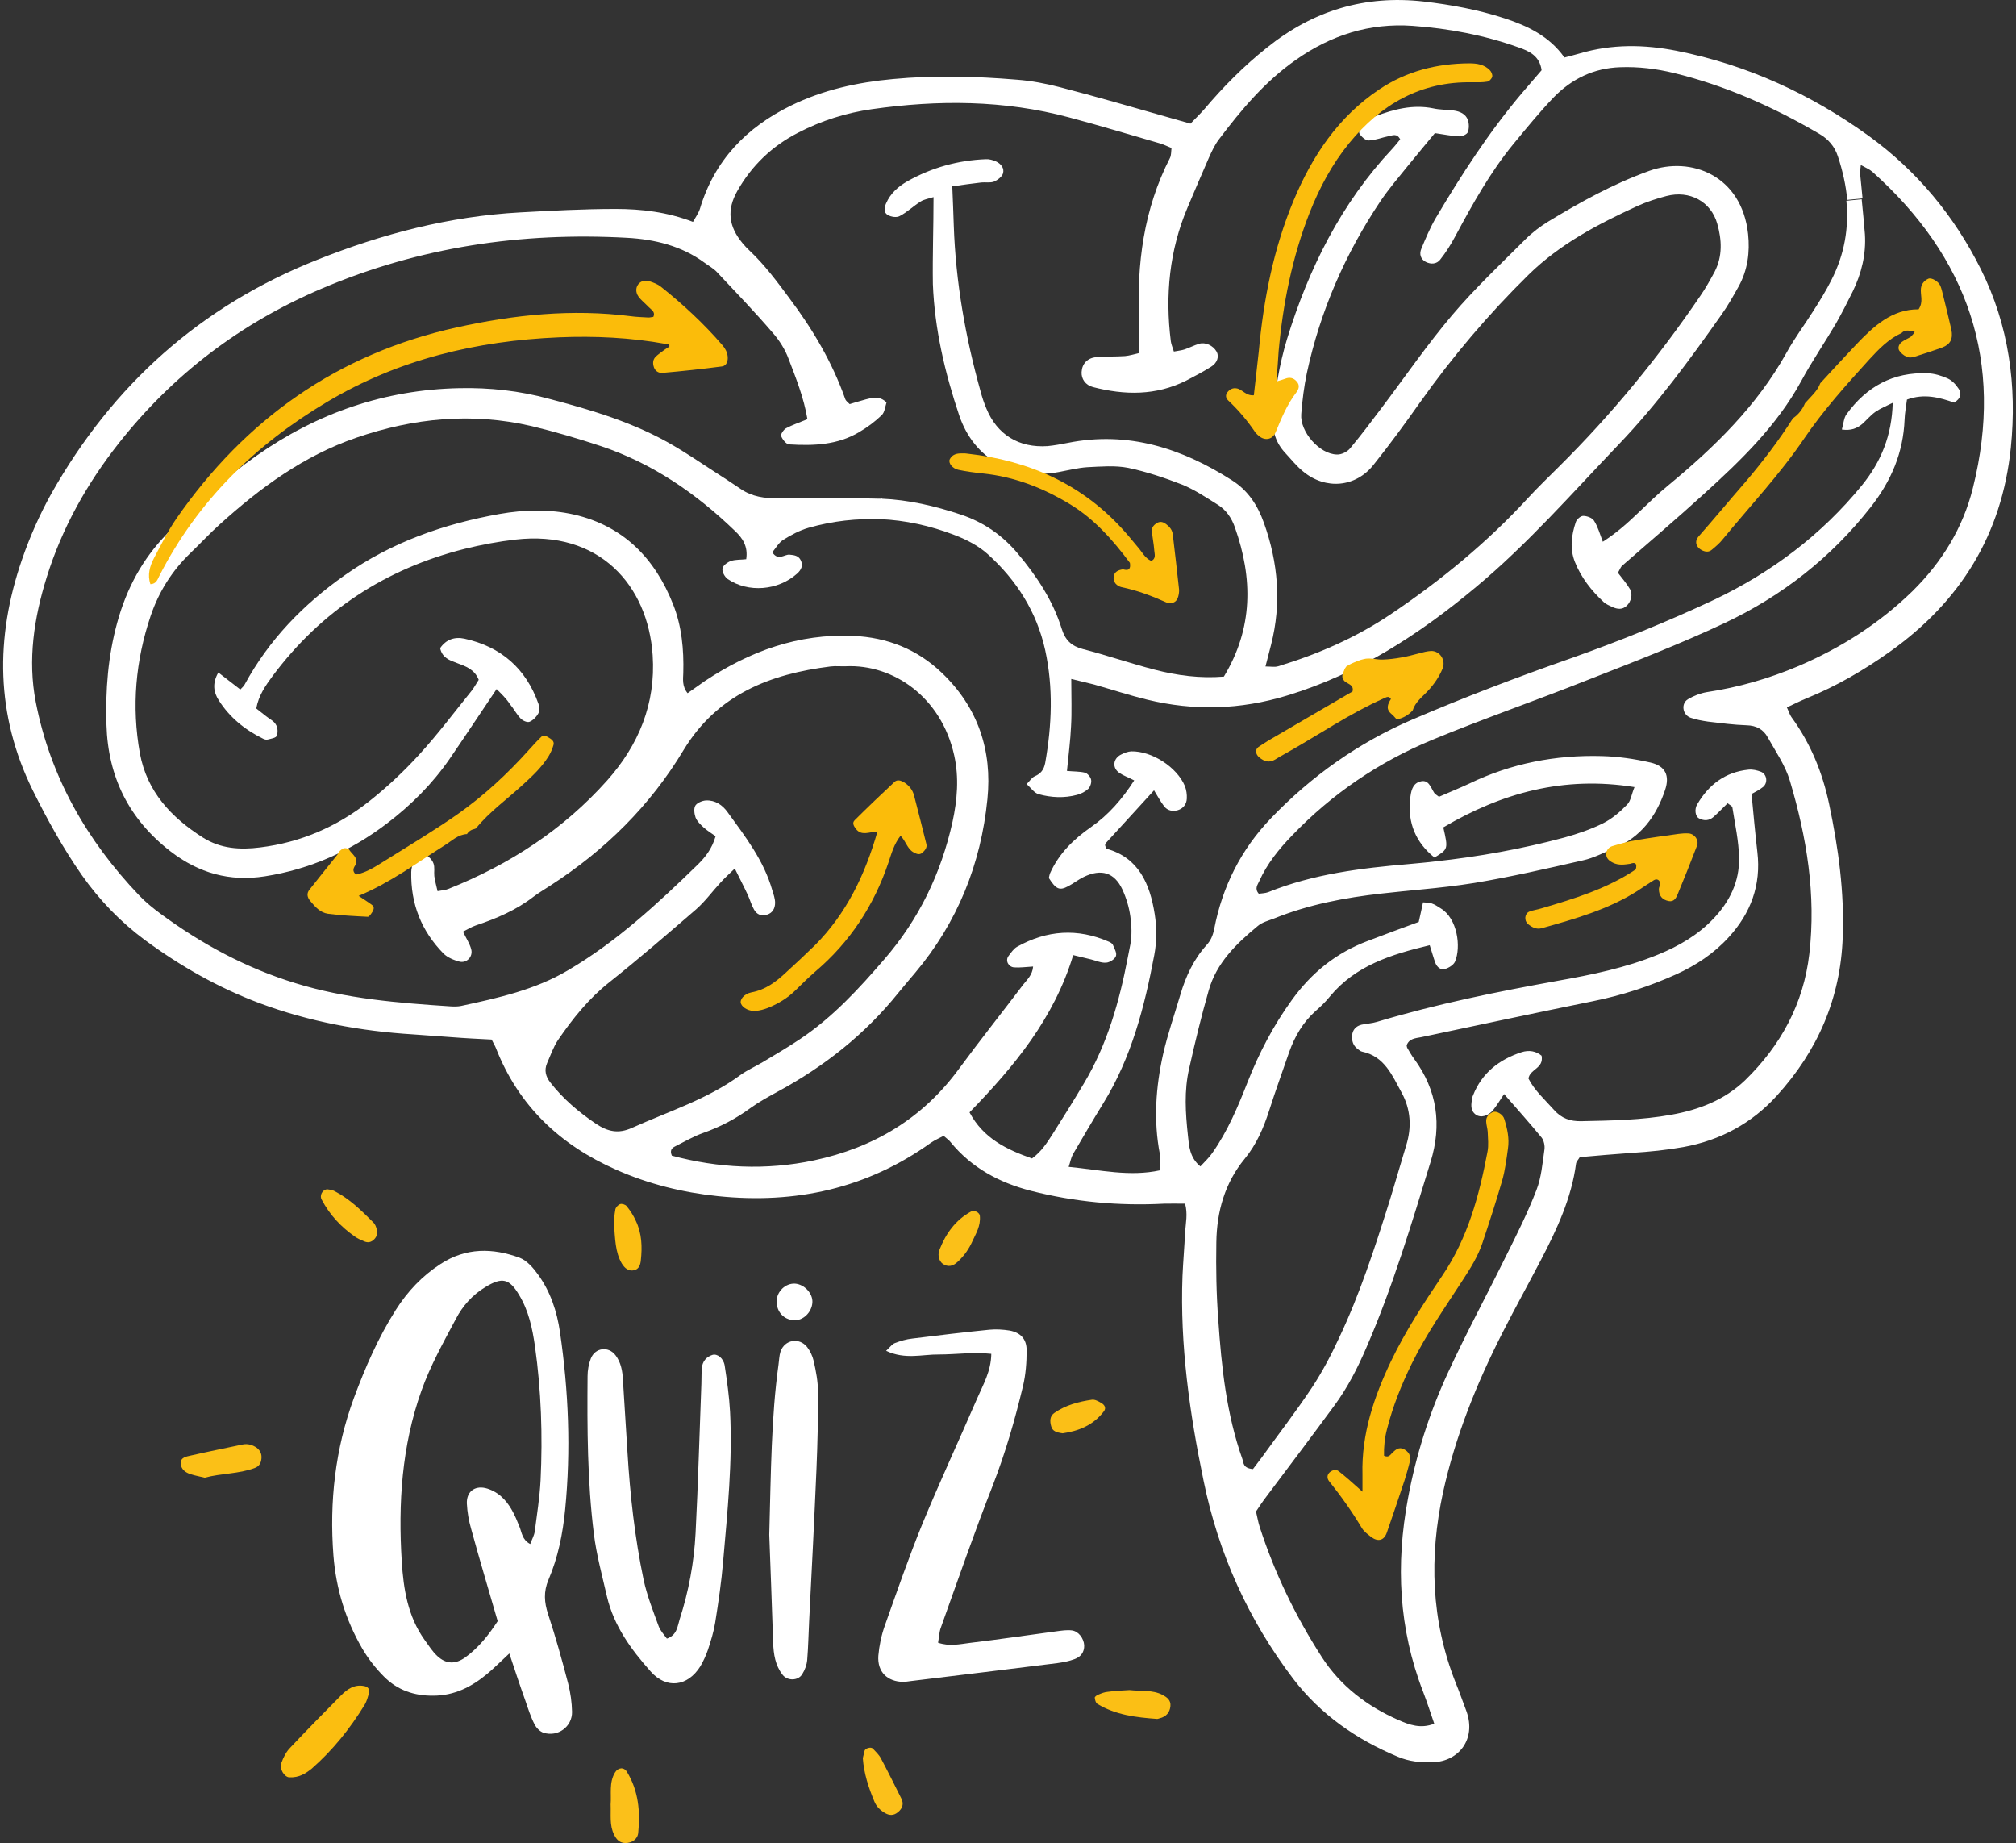 <svg width="314" height="287" viewBox="0 0 314 287" fill="none" xmlns="http://www.w3.org/2000/svg">
<rect x="0" y="0" width="314" height="287" fill="#333333" stroke="none"/>
<g clip-path="url(#clip0_48_539)">
<path d="M245.448 81.276C245.582 80.874 246.187 80.337 246.589 80.337C247.16 80.337 247.999 80.639 248.268 81.075C248.872 82.014 249.175 83.121 249.645 84.362C251.827 82.954 253.505 81.444 255.151 79.868C256.695 78.392 258.239 76.882 259.884 75.54C267.069 69.603 273.649 63.196 278.249 54.945C279.457 52.731 281.002 50.685 282.378 48.504C283.385 46.928 284.392 45.318 285.232 43.64C287.313 39.582 287.985 35.456 287.582 31.263L289.966 31.028C290.133 32.839 290.335 34.651 290.469 36.462C290.671 39.615 289.932 42.6 288.556 45.418C287.716 47.095 286.877 48.773 285.937 50.416C284.157 53.435 282.177 56.32 280.532 59.372C276.738 66.316 271.131 71.716 265.357 76.949C261.194 80.74 256.896 84.396 252.666 88.086C252.398 88.321 252.263 88.757 251.995 89.193C252.633 90.031 253.338 90.836 253.875 91.742C254.345 92.547 254.043 93.688 253.371 94.325C252.666 94.996 251.894 94.862 251.122 94.526C250.652 94.291 250.115 94.09 249.745 93.721C247.865 91.977 246.287 89.964 245.314 87.549C244.474 85.469 244.743 83.356 245.448 81.276Z" fill="white"/>
<path d="M145.401 30.693C144.528 30.961 143.89 31.062 143.42 31.363C142.279 32.068 141.305 33.041 140.13 33.644C139.66 33.913 138.787 33.779 138.283 33.477C137.612 33.108 137.713 32.336 138.015 31.665C138.686 30.122 139.895 29.049 141.305 28.244C145.099 26.097 149.228 24.957 153.559 24.789C154.063 24.755 154.633 24.923 155.103 25.124C155.909 25.493 156.48 26.198 156.211 27.036C156.043 27.54 155.372 28.043 154.835 28.277C154.23 28.512 153.492 28.345 152.854 28.412C151.41 28.579 149.967 28.781 148.322 29.015C148.422 31.229 148.489 33.208 148.557 35.187C148.859 43.942 150.37 52.496 152.72 60.916C152.955 61.821 153.257 62.727 153.626 63.599C155.305 67.691 158.696 69.771 163.161 69.469C164.235 69.368 165.276 69.167 166.317 68.966C175.717 67.088 184.077 69.805 191.899 74.803C194.384 76.379 195.894 78.694 196.868 81.444C199.084 87.65 199.621 93.956 197.976 100.396C197.707 101.436 197.439 102.443 197.103 103.784C197.875 103.784 198.547 103.919 199.084 103.751C205.261 101.872 211.136 99.323 216.542 95.7C224.364 90.434 231.616 84.497 237.995 77.553C239.539 75.876 241.184 74.299 242.796 72.689C251.021 64.538 258.306 55.649 264.82 46.089C265.659 44.882 266.364 43.607 267.069 42.299C268.311 39.884 268.177 37.334 267.472 34.852C266.498 31.363 263.141 29.586 259.549 30.525C258.004 30.927 256.46 31.431 254.983 32.101C248.872 34.919 242.997 37.972 238.096 42.768C231.851 48.907 226.244 55.515 221.175 62.66C218.858 65.947 216.475 69.201 213.957 72.354C211.17 75.909 206.47 76.312 202.978 73.427C201.938 72.589 201.098 71.515 200.192 70.543C198.748 68.999 198.144 67.188 198.278 65.041C198.58 60.882 199.252 56.79 200.46 52.798C203.851 41.796 208.887 31.665 216.877 23.145C217.314 22.676 217.717 22.139 218.086 21.703C217.582 20.697 216.877 21.099 216.307 21.2C215.266 21.401 214.259 21.837 213.218 21.871C212.714 21.904 212.043 21.3 211.741 20.797C211.573 20.529 211.875 19.724 212.211 19.422C212.782 18.885 213.453 18.382 214.192 18.114C217.112 17.007 220.067 16.235 223.223 16.873C224.263 17.107 225.371 17.074 226.412 17.208C227.386 17.342 228.292 17.745 228.628 18.684C228.829 19.254 228.829 20.026 228.628 20.562C228.494 20.931 227.755 21.233 227.319 21.233C226.144 21.2 224.935 20.931 223.491 20.73C222.081 22.441 220.638 24.152 219.228 25.896C217.784 27.674 216.307 29.418 215.031 31.296C209.525 39.515 205.631 48.437 203.549 58.098C203.113 60.178 202.844 62.324 202.676 64.471C202.441 67.222 205.53 70.744 208.249 70.777C208.954 70.811 209.861 70.341 210.297 69.805C212.009 67.758 213.621 65.612 215.232 63.465C218.858 58.668 222.283 53.67 226.177 49.075C229.736 44.882 233.731 41.125 237.625 37.234C238.666 36.194 239.875 35.288 241.117 34.517C246.153 31.464 251.29 28.613 256.896 26.6C263.376 24.286 271.266 27.305 272.273 36.429C272.575 39.28 272.206 42.064 270.795 44.613C269.956 46.123 269.083 47.666 268.076 49.075C263.141 56.085 258.038 63.029 252.095 69.234C244.877 76.782 237.961 84.698 229.904 91.407C221.108 98.753 211.64 104.925 200.46 108.313C193.175 110.527 185.957 110.728 178.672 108.95C175.919 108.279 173.266 107.407 170.547 106.636C169.54 106.367 168.499 106.132 166.854 105.73C166.854 108.581 166.955 110.862 166.82 113.109C166.72 115.357 166.417 117.604 166.182 120.053C167.223 120.154 168.163 120.12 168.969 120.321C169.372 120.422 169.875 120.992 169.943 121.428C170.043 121.864 169.808 122.535 169.506 122.837C169.036 123.273 168.398 123.609 167.76 123.776C165.78 124.313 163.732 124.212 161.784 123.676C161.113 123.508 160.609 122.737 159.904 122.099C160.408 121.596 160.71 121.093 161.146 120.892C162.12 120.489 162.59 119.852 162.792 118.812C163.832 112.942 164.067 107.072 162.792 101.235C161.482 95.298 158.326 90.333 153.861 86.308C152.418 85 150.537 84.027 148.691 83.323C144.864 81.847 140.969 81.008 137.075 80.84L137.243 77.654C141.506 77.822 145.636 78.794 149.665 80.136C153.19 81.31 156.144 83.356 158.528 86.207C161.482 89.73 164 93.52 165.377 97.948C165.914 99.659 166.854 100.598 168.633 101.067C172.393 102.04 176.086 103.315 179.847 104.287C183.338 105.193 186.93 105.663 190.623 105.361C195.189 97.814 195.156 90.065 192.336 82.115C191.832 80.673 190.993 79.432 189.717 78.627C187.904 77.486 186.091 76.278 184.144 75.473C181.391 74.4 178.571 73.461 175.717 72.857C173.669 72.454 171.453 72.656 169.338 72.756C167.861 72.857 166.417 73.226 164.974 73.494C157.823 74.836 151.712 71.515 149.396 64.672C147.18 58.064 145.569 51.255 145.3 44.244C145.233 39.85 145.401 35.456 145.401 30.693Z" fill="white"/>
<path d="M146.24 210.923C143.655 210.889 141.003 211.761 138.015 210.353C138.686 209.715 138.988 209.279 139.391 209.145C140.264 208.81 141.171 208.541 142.111 208.441C146.106 207.937 150.101 207.468 154.096 207.065C155.137 206.965 156.245 207.032 157.286 207.2C158.964 207.535 159.904 208.508 159.904 210.286C159.904 212.13 159.77 214.042 159.334 215.854C158.091 221.053 156.614 226.185 154.667 231.217C151.78 238.563 149.195 246.043 146.542 253.456C146.274 254.161 146.274 254.966 146.106 255.804C147.852 256.408 149.463 256.039 151.041 255.838C155.573 255.301 160.072 254.63 164.571 254.027C165.343 253.926 166.182 253.792 166.955 253.892C167.995 254.027 168.801 255.133 168.868 256.207C168.902 257.314 168.298 258.018 167.391 258.354C166.518 258.689 165.578 258.857 164.638 258.991C157.051 259.93 149.463 260.869 141.909 261.775C141.506 261.809 141.103 261.909 140.701 261.909C138.216 261.876 136.638 260.366 136.806 257.851C136.94 256.274 137.276 254.664 137.813 253.154C139.693 247.855 141.54 242.521 143.655 237.322C146.374 230.747 149.362 224.307 152.183 217.799C153.123 215.619 154.365 213.539 154.398 210.822C151.578 210.52 148.892 210.923 146.24 210.923Z" fill="white"/>
<path d="M127.406 216.726C127.439 220.751 127.338 224.743 127.171 228.768C126.835 236.684 126.432 244.567 126.029 252.45C125.928 254.463 125.895 256.475 125.727 258.488C125.66 259.259 125.358 260.064 124.955 260.702C124.317 261.775 122.605 261.775 121.866 260.769C120.758 259.327 120.49 257.616 120.422 255.838C120.221 249.666 119.986 243.527 119.818 238.999C120.087 229.037 120.12 220.718 121.262 212.466C121.362 211.795 121.362 211.124 121.564 210.487C122.202 208.608 124.485 208.206 125.727 209.782C126.197 210.386 126.566 211.191 126.734 211.929C127.103 213.539 127.406 215.149 127.406 216.726Z" fill="white"/>
<path d="M123.813 199.887C125.291 199.988 126.634 201.43 126.533 202.839C126.432 204.382 125.056 205.69 123.646 205.589C122.068 205.489 120.96 204.281 120.96 202.638C120.993 201.095 122.336 199.82 123.813 199.887Z" fill="white"/>
<path d="M113.708 219.846C114.111 227.628 113.305 235.376 112.634 243.125C112.365 246.345 111.895 249.532 111.391 252.685C111.156 254.127 110.72 255.536 110.25 256.945C109.948 257.817 109.545 258.689 109.075 259.494C107.094 262.647 103.804 263.05 101.353 260.299C98.298 256.878 95.612 253.188 94.538 248.626C93.799 245.372 92.893 242.119 92.49 238.798C91.483 230.68 91.449 222.462 91.516 214.311C91.516 213.405 91.684 212.432 92.02 211.56C92.691 209.849 94.773 209.581 95.881 211.057C96.72 212.164 96.955 213.506 97.022 214.847C97.257 218.604 97.492 222.328 97.727 226.085C98.13 232.76 98.869 239.435 100.245 246.01C100.782 248.492 101.722 250.873 102.595 253.255C102.864 253.959 103.435 254.563 103.871 255.167C105.449 254.63 105.516 253.255 105.852 252.182C107.262 247.821 108.101 243.326 108.336 238.764C108.739 231.016 108.941 223.233 109.243 215.451C109.276 214.646 109.243 213.841 109.31 213.036C109.411 212.03 109.981 211.292 110.955 210.99C111.694 210.755 112.667 211.46 112.869 212.634C113.238 215.015 113.574 217.43 113.708 219.846Z" fill="white"/>
<path d="M89.099 266.572C89.133 268.886 86.883 270.53 84.667 269.826C84.097 269.658 83.526 269.054 83.257 268.517C82.653 267.343 82.25 266.069 81.814 264.794C81.008 262.547 80.269 260.299 79.329 257.482C77.819 258.89 76.879 259.83 75.871 260.668C73.454 262.681 70.768 264.056 67.478 264.056C64.49 264.09 61.905 263.184 59.824 261.104C58.514 259.796 57.339 258.287 56.399 256.677C53.814 252.215 52.337 247.385 51.934 242.219C51.296 233.833 52.203 225.649 55.123 217.699C56.903 212.902 58.917 208.273 61.67 203.946C63.483 201.095 65.766 198.679 68.62 196.835C72.581 194.252 76.744 194.319 80.941 195.862C82.082 196.298 83.09 197.472 83.828 198.512C85.742 201.162 86.749 204.214 87.219 207.434C88.562 216.625 88.931 225.85 88.025 235.074C87.655 238.831 86.917 242.521 85.44 245.976C84.634 247.855 84.768 249.532 85.373 251.377C86.547 254.932 87.555 258.555 88.495 262.178C88.864 263.62 89.066 265.096 89.099 266.572ZM84.197 230.512C84.533 223.535 84.298 216.558 83.325 209.648C82.922 206.864 82.351 204.114 80.84 201.631C79.329 199.082 78.188 198.847 75.603 200.424C73.588 201.631 72.044 203.376 71.003 205.388C69.056 209.044 67.008 212.701 65.632 216.592C62.577 225.179 62.006 234.135 62.577 243.158C62.845 247.452 63.517 251.712 66.135 255.368C66.773 256.24 67.344 257.18 68.116 257.884C69.493 259.159 70.936 259.192 72.481 258.085C74.562 256.576 76.14 254.563 77.516 252.45C76.039 247.351 74.663 242.756 73.387 238.093C73.018 236.819 72.783 235.477 72.716 234.135C72.648 232.357 73.857 231.351 75.569 231.72C76.442 231.921 77.315 232.391 77.986 232.961C79.43 234.202 80.202 235.947 80.907 237.724C81.277 238.63 81.31 239.77 82.586 240.441C82.855 239.703 83.19 239.133 83.291 238.496C83.627 235.846 84.063 233.162 84.197 230.512Z" fill="white"/>
<path d="M77.349 107.306C74.797 111.097 72.447 114.652 70.03 118.175C67.344 122.066 64.02 125.386 60.26 128.238C54.62 132.531 48.342 135.349 41.291 136.456C35.752 137.328 30.951 135.953 26.586 132.598C20.107 127.6 16.817 121.026 16.582 112.875C16.414 107.474 16.817 102.174 18.26 96.941C19.704 91.675 22.188 87.013 26.049 83.088C30.38 78.694 34.912 74.501 39.982 70.945C49.449 64.303 59.924 60.681 71.54 60.446C76.274 60.345 80.907 60.848 85.473 62.09C92.221 63.867 98.902 65.846 104.979 69.436C106.926 70.576 108.806 71.851 110.72 73.092C112.298 74.098 113.876 75.138 115.42 76.178C117.166 77.352 119.08 77.62 121.161 77.587C126.398 77.486 131.602 77.52 136.84 77.654C137.007 77.654 137.209 77.654 137.41 77.687L137.243 80.874C133.516 80.706 129.756 81.109 125.962 82.182C124.552 82.585 123.243 83.289 122 84.061C121.295 84.497 120.825 85.369 120.288 86.006C121.228 87.415 122.135 86.308 122.974 86.375C123.679 86.442 124.317 86.509 124.686 87.18C125.156 88.052 124.787 88.757 124.149 89.327C121.195 91.977 116.528 92.346 113.339 90.166C112.869 89.83 112.432 89.025 112.533 88.522C112.6 88.052 113.339 87.516 113.876 87.348C114.581 87.113 115.42 87.18 116.226 87.08C116.528 85.1 115.689 83.826 114.48 82.685C108.437 76.849 101.622 72.153 93.598 69.469C90.039 68.295 86.413 67.222 82.787 66.35C73.521 64.203 64.457 65.075 55.492 68.161C47.301 70.979 40.553 75.943 34.241 81.645C32.629 83.088 31.186 84.664 29.641 86.14C26.788 88.891 24.74 92.145 23.464 95.902C21.114 102.879 20.476 110.023 21.785 117.302C22.893 123.307 26.687 127.298 31.589 130.418C34.342 132.162 37.363 132.364 40.519 131.961C46.831 131.19 52.437 128.741 57.373 124.883C60.193 122.669 62.879 120.154 65.296 117.504C68.183 114.351 70.768 110.896 73.454 107.575C73.857 107.072 74.159 106.468 74.562 105.864C73.924 104.22 72.514 103.751 71.171 103.248C69.996 102.812 68.888 102.443 68.552 100.933C69.459 99.591 70.802 99.122 72.346 99.457C78.02 100.698 81.914 104.086 83.862 109.587C84.029 110.057 84.063 110.728 83.828 111.13C83.526 111.667 82.989 112.204 82.452 112.405C82.082 112.539 81.377 112.204 81.075 111.868C80.437 111.197 80.001 110.325 79.396 109.621C78.859 108.782 78.121 108.078 77.349 107.306Z" fill="white"/>
<path d="M43.104 114.585C42.97 114.921 42.231 115.021 41.728 115.156C41.493 115.223 41.191 115.156 40.955 115.021C38.135 113.646 35.752 111.701 34.073 109.051C33.267 107.81 33.032 106.401 34.006 104.724C35.315 105.73 36.389 106.568 37.43 107.373C37.766 107.004 38.001 106.837 38.102 106.602C41.895 99.625 47.234 94.124 53.713 89.562C60.998 84.43 69.157 81.578 77.819 80.035C81.646 79.365 85.607 79.264 89.435 80.136C97.123 81.914 102.025 86.979 104.845 94.124C106.188 97.512 106.523 101.134 106.423 104.791C106.389 105.797 106.221 106.87 107.094 107.944C108.101 107.239 108.941 106.636 109.813 106.032C116.797 101.403 124.35 98.652 132.878 99.021C138.216 99.256 142.849 101.101 146.676 104.757C152.317 110.124 154.566 116.866 153.794 124.447C152.787 134.544 149.127 143.668 142.513 151.517C141.641 152.557 140.768 153.563 139.928 154.603C134.725 161.077 128.346 166.108 121.06 170.033C119.65 170.805 118.24 171.576 116.931 172.515C114.648 174.193 112.164 175.501 109.478 176.44C107.967 176.977 106.557 177.815 105.147 178.52C104.61 178.788 104.307 179.157 104.643 179.962C111.895 181.908 119.281 182.277 126.768 180.7C136.067 178.721 143.688 174.193 149.362 166.444C152.619 162.016 156.043 157.723 159.367 153.328C159.971 152.557 160.811 151.819 160.911 150.511C159.736 150.578 158.863 150.712 157.957 150.645C157.05 150.578 156.547 149.571 157.084 148.867C157.487 148.33 157.89 147.727 158.427 147.425C163.06 144.842 167.827 144.506 172.729 146.653C172.964 146.754 173.233 146.921 173.333 147.123C173.535 147.659 173.938 148.297 173.837 148.766C173.837 148.8 173.803 148.867 173.803 148.901C173.635 149.37 172.83 149.873 172.293 149.907C171.52 149.974 170.748 149.605 169.942 149.404C169.07 149.202 168.23 149.001 167.156 148.733C164.168 158.595 157.957 166.075 151.007 173.22C153.156 177.279 156.815 179.023 160.743 180.398C162.254 179.291 163.094 177.916 163.966 176.574C165.612 173.991 167.257 171.341 168.835 168.691C172.46 162.62 174.341 155.978 175.65 149.135C175.784 148.465 175.918 147.794 176.053 147.089C176.321 145.647 176.254 144.104 176.053 142.695C175.851 141.253 175.415 139.81 174.811 138.502C173.568 135.852 171.52 135.248 168.801 136.556C167.962 136.959 167.223 137.563 166.384 137.999C165.007 138.737 164.47 138.468 163.362 136.724C163.429 136.456 163.463 136.188 163.564 135.953C164.94 132.9 167.223 130.686 169.909 128.808C172.662 126.896 174.777 124.447 176.657 121.529C175.751 121.059 174.978 120.791 174.34 120.355C173.165 119.55 173.367 118.074 174.676 117.47C175.146 117.235 175.683 117.034 176.187 117.001C179.41 116.933 183.304 119.449 184.547 122.401C184.782 123.005 184.882 123.709 184.849 124.347C184.815 125.219 184.312 125.89 183.472 126.158C182.667 126.393 181.827 126.259 181.29 125.521C180.753 124.816 180.316 124.011 179.746 123.072C177.161 125.923 174.71 128.573 172.293 131.223C172.192 131.324 172.125 131.458 172.125 131.592C172.125 131.726 172.192 131.827 172.326 132.162C177.362 133.538 179.108 137.663 179.846 142.326C180.182 144.406 180.182 146.653 179.779 148.733C178.269 156.783 176.221 164.7 171.856 171.777C170.245 174.394 168.667 177.077 167.122 179.727C166.82 180.264 166.719 180.901 166.451 181.706C171.353 182.176 175.952 183.283 180.686 182.243C180.686 181.304 180.82 180.465 180.652 179.727C179.645 174.494 180.014 169.295 181.156 164.163C181.861 161.043 182.935 157.991 183.842 154.905C184.681 152.054 185.923 149.37 187.938 147.156C188.575 146.452 188.911 145.68 189.113 144.674C190.388 138.066 193.276 132.296 197.976 127.399C204.288 120.824 211.606 115.659 219.932 112.07C228.057 108.581 236.35 105.428 244.676 102.51C252.263 99.826 259.716 96.807 267.002 93.386C275.932 89.126 283.721 83.289 290.033 75.54C292.987 71.884 294.666 67.825 294.8 62.727C293.726 63.264 292.886 63.599 292.148 64.102C291.376 64.639 290.771 65.377 290.066 66.014C289.227 66.719 288.287 67.088 286.877 66.886C287.145 65.947 287.179 65.108 287.582 64.538C290.704 60.211 294.867 57.897 300.272 58.131C301.313 58.165 302.387 58.5 303.361 58.936C304.033 59.238 304.637 59.876 305.073 60.546C305.577 61.284 305.409 62.056 304.368 62.693C302.152 61.922 299.735 61.217 297.016 62.224C296.882 63.297 296.68 64.303 296.647 65.343C296.445 70.475 294.565 74.903 291.376 78.962C285.198 86.845 277.544 92.816 268.58 97.042C261.664 100.296 254.546 103.046 247.429 105.83C239.338 109.051 231.079 111.902 223.055 115.223C214.796 118.644 207.477 123.609 201.266 130.083C199.218 132.196 197.338 134.51 196.129 137.227C195.894 137.764 195.357 138.368 196.062 139.173C196.499 139.106 197.036 139.106 197.506 138.938C204.556 136.087 212.043 135.181 219.53 134.544C220.873 134.41 222.215 134.309 223.525 134.141C230.34 133.403 237.055 132.196 243.669 130.418C245.716 129.848 247.798 129.143 249.678 128.204C251.088 127.5 252.33 126.426 253.438 125.286C254.009 124.716 254.11 123.676 254.58 122.569C243.568 120.791 233.899 123.474 224.801 128.841C225.573 132.229 225.573 132.229 223.424 133.538C220.503 131.189 219.227 128.137 219.63 124.38C219.765 123.34 219.932 122.099 221.108 121.73C222.518 121.261 222.82 122.602 223.391 123.474C223.525 123.676 223.793 123.81 224.129 124.078C225.64 123.407 227.251 122.77 228.829 122.032C235.342 118.879 242.292 117.537 249.51 117.738C252.028 117.806 254.58 118.175 257.064 118.745C259.414 119.281 260.086 120.791 259.347 123.005C257.971 127.131 255.553 130.384 251.424 132.095C249.812 132.766 248.234 133.605 246.556 133.974C240.949 135.248 235.309 136.556 229.635 137.496C226.916 137.932 224.196 138.234 221.443 138.502C219.362 138.703 217.314 138.905 215.232 139.139C209.491 139.777 203.817 140.85 198.446 143.03C197.573 143.366 196.599 143.601 195.894 144.204C192.571 146.955 189.448 149.94 188.24 154.301C187.098 158.293 186.125 162.318 185.218 166.377C184.412 169.832 184.647 173.32 185.017 176.775C185.185 178.419 185.285 180.264 186.964 181.639C187.635 180.901 188.307 180.297 188.81 179.56C191.228 176.138 192.839 172.281 194.35 168.423C196.129 163.928 198.312 159.735 201.199 155.743C204.321 151.416 208.148 148.364 213.05 146.519C215.669 145.513 218.321 144.54 220.973 143.567C221.208 142.561 221.41 141.588 221.645 140.515C222.249 140.582 222.652 140.548 222.988 140.682C223.491 140.85 223.928 141.152 224.398 141.454C226.983 142.997 227.621 147.458 226.613 149.773C226.378 150.276 225.673 150.712 225.103 150.88C224.398 151.114 223.827 150.611 223.558 149.94C223.256 149.102 223.021 148.23 222.685 147.19C216.676 148.632 211.136 150.343 207.141 155.173C206.47 156.012 205.698 156.75 204.892 157.454C202.945 159.198 201.669 161.379 200.796 163.828C199.755 166.846 198.647 169.899 197.674 172.951C196.801 175.668 195.693 178.218 193.88 180.432C190.758 184.222 189.515 188.683 189.448 193.48C189.381 197.505 189.448 201.531 189.75 205.522C190.254 212.902 191.026 220.215 193.511 227.225C193.712 227.795 193.578 228.634 195.156 228.768C195.491 228.332 196.029 227.594 196.599 226.856C199.184 223.267 201.904 219.745 204.355 216.055C205.966 213.606 207.343 210.99 208.585 208.306C211.808 201.497 214.124 194.352 216.374 187.207C217.28 184.289 218.12 181.304 219.026 178.352C219.899 175.534 219.731 172.75 218.321 170.167C216.844 167.484 215.669 164.498 212.144 163.76C211.909 163.727 211.674 163.492 211.472 163.358C210.734 162.821 210.532 162.05 210.599 161.245C210.666 160.339 211.237 159.769 212.076 159.567C212.849 159.4 213.688 159.366 214.46 159.131C223.726 156.347 233.16 154.435 242.661 152.725C247.966 151.785 253.203 150.712 258.206 148.666C261.496 147.324 264.45 145.613 266.901 143.03C269.419 140.38 270.93 137.261 270.863 133.638C270.829 130.988 270.225 128.338 269.822 125.722C269.788 125.521 269.452 125.386 269.083 125.085C268.345 125.789 267.64 126.56 266.867 127.231C266.196 127.802 265.424 127.869 264.618 127.433C264.047 127.131 263.879 126.024 264.349 125.252C266.129 122.2 268.714 120.221 272.34 119.852C272.978 119.785 273.683 119.952 274.287 120.187C275.193 120.556 275.395 121.864 274.623 122.535C274.052 123.005 273.347 123.34 272.81 123.642C273.112 126.829 273.381 129.781 273.716 132.699C274.321 137.831 272.675 142.225 269.251 145.949C266.968 148.465 264.182 150.309 261.093 151.718C256.93 153.597 252.599 155.006 248.1 155.911C239.17 157.723 230.239 159.635 221.343 161.513C220.47 161.681 219.462 161.714 219.093 162.788C219.127 162.922 219.127 163.09 219.194 163.19C219.53 163.76 219.865 164.364 220.268 164.901C223.861 169.798 224.599 175.165 222.82 180.935C219.832 190.663 216.911 200.424 212.849 209.782C211.472 213.003 209.894 216.089 207.813 218.906C204.321 223.669 200.762 228.366 197.237 233.062C196.666 233.8 196.163 234.571 195.626 235.376C195.827 236.215 195.961 237.02 196.196 237.758C198.513 244.936 201.803 251.712 205.865 258.018C208.753 262.513 212.916 265.7 217.817 267.847C219.496 268.585 221.275 269.255 223.391 268.417C222.786 266.639 222.249 264.995 221.645 263.419C217.851 253.624 217.381 243.594 219.295 233.364C220.537 226.621 222.618 220.08 225.472 213.875C228.326 207.669 231.582 201.665 234.604 195.526C236.282 192.172 237.961 188.818 239.304 185.329C240.076 183.35 240.244 181.17 240.546 179.056C240.647 178.453 240.479 177.614 240.11 177.144C238.263 174.897 236.316 172.717 234.268 170.369C233.664 171.274 233.194 172.046 232.623 172.784C231.817 173.824 230.609 174.125 229.836 173.555C228.93 172.851 229.165 171.912 229.299 170.972C229.333 170.838 229.366 170.704 229.434 170.57C230.81 167.081 233.496 165.002 236.954 163.861C238.163 163.459 239.27 163.693 240.11 164.398C240.479 166.41 238.297 166.444 238.062 167.953C239.002 169.798 240.613 171.241 242.023 172.817C243.199 174.159 244.575 174.629 246.287 174.595C250.987 174.494 255.688 174.427 260.321 173.589C264.618 172.817 268.58 171.308 271.803 168.222C277.376 162.788 280.901 156.314 281.807 148.565C282.882 139.341 281.404 130.384 278.786 121.596C278.081 119.214 276.57 117.034 275.328 114.82C274.656 113.579 273.548 112.975 272.038 112.942C270.023 112.875 268.009 112.606 266.028 112.371C265.122 112.237 264.182 112.07 263.309 111.768C262.033 111.298 261.798 109.554 262.906 108.883C263.812 108.346 264.853 107.944 265.86 107.776C270.795 107.038 275.529 105.663 280.129 103.717C286.709 100.9 292.685 97.109 297.855 92.078C302.455 87.549 305.745 82.216 307.289 75.977C312.191 56.353 306.517 40.051 291.611 26.734C291.141 26.332 290.536 26.097 289.831 25.695C289.764 26.365 289.697 26.734 289.73 27.137C289.865 28.378 289.966 29.619 290.1 30.894L287.716 31.129C287.515 28.881 287.011 26.634 286.272 24.386C285.769 22.81 284.762 21.636 283.285 20.797C276.167 16.638 268.714 13.317 260.724 11.371C257.971 10.7 255.184 10.365 252.364 10.466C248.234 10.6 244.81 12.277 241.99 15.162C239.774 17.476 237.726 19.992 235.678 22.474C232.086 26.869 229.366 31.766 226.681 36.764C226.009 38.039 225.203 39.313 224.297 40.454C223.76 41.125 222.887 41.192 222.081 40.789C221.242 40.353 221.04 39.548 221.376 38.743C222.048 37.133 222.719 35.523 223.592 34.013C227.621 27.204 231.918 20.562 237.055 14.491C238.095 13.283 239.136 12.076 240.11 10.935C239.808 8.688 238.163 7.95 236.517 7.38C231.179 5.468 225.64 4.428 220 4.025C213.319 3.556 207.309 5.468 201.837 9.325C197.036 12.68 193.343 17.074 189.851 21.703C189.213 22.541 188.743 23.548 188.307 24.52C187.165 27.103 186.091 29.686 184.983 32.269C182.129 38.978 181.458 45.989 182.364 53.167C182.432 53.636 182.633 54.106 182.834 54.743C183.506 54.609 184.009 54.576 184.513 54.408C185.285 54.14 185.99 53.771 186.762 53.536C187.736 53.234 188.945 53.804 189.482 54.743C189.918 55.481 189.616 56.521 188.609 57.125C187.367 57.897 186.057 58.601 184.748 59.272C180.048 61.62 175.18 61.553 170.245 60.278C169.07 59.976 168.398 59.003 168.465 57.93C168.532 56.655 169.372 55.716 170.782 55.615C172.259 55.481 173.736 55.548 175.213 55.448C175.952 55.381 176.691 55.146 177.429 54.978C177.429 53.167 177.496 51.557 177.429 49.98C177.026 41.125 178.134 32.571 182.23 24.588C182.432 24.185 182.398 23.615 182.465 23.045C181.794 22.776 181.324 22.541 180.82 22.374C176.053 20.998 171.319 19.556 166.518 18.281C156.379 15.564 146.106 15.531 135.765 17.007C131.77 17.577 127.943 18.785 124.317 20.663C120.255 22.743 117.099 25.762 114.849 29.72C113.171 32.672 113.473 35.255 115.655 37.871C115.991 38.273 116.36 38.676 116.763 39.045C119.113 41.259 121.027 43.842 122.94 46.425C126.6 51.288 129.655 56.454 131.669 62.19C131.77 62.425 132.005 62.593 132.341 62.928C133.113 62.693 133.986 62.425 134.859 62.19C135.9 61.922 136.94 61.586 138.082 62.66C137.88 63.264 137.813 64.169 137.343 64.639C136.302 65.645 135.094 66.551 133.818 67.289C130.461 69.301 126.701 69.436 122.907 69.201C122.437 69.167 121.866 68.429 121.665 67.892C121.564 67.624 122.068 66.886 122.437 66.685C123.444 66.148 124.552 65.779 125.761 65.276C125.19 61.888 123.981 58.903 122.84 55.917C122.303 54.441 121.396 52.999 120.355 51.825C117.569 48.571 114.581 45.485 111.66 42.366C111.123 41.795 110.384 41.393 109.746 40.923C106.154 38.273 101.957 37.267 97.66 37.032C81.243 36.127 65.363 38.441 50.087 44.949C37.43 50.349 26.922 58.333 18.462 69.067C13.526 75.339 9.666 82.216 7.282 89.864C5.301 96.203 4.294 102.744 5.57 109.319C7.819 120.925 13.493 130.854 21.651 139.408C22.658 140.481 23.833 141.42 25.008 142.292C31.421 147.022 38.337 150.745 45.991 153.094C53.881 155.542 62.039 156.18 70.197 156.716C70.735 156.75 71.305 156.75 71.809 156.649C77.584 155.408 83.358 154.133 88.495 151.081C96.082 146.62 102.461 140.682 108.706 134.611C109.813 133.504 110.854 132.263 111.459 130.217C110.888 129.814 110.183 129.378 109.578 128.841C109.108 128.405 108.571 127.902 108.336 127.298C108.135 126.728 108.034 125.89 108.303 125.454C108.571 125.017 109.377 124.682 109.948 124.648C111.391 124.581 112.533 125.353 113.339 126.493C116.092 130.284 118.979 134.007 120.288 138.636C120.49 139.274 120.725 139.944 120.725 140.582C120.725 141.42 120.355 142.158 119.482 142.427C118.576 142.695 117.871 142.427 117.434 141.622C117.032 140.917 116.83 140.146 116.494 139.408C115.89 138.1 115.219 136.825 114.446 135.248C113.54 136.12 112.869 136.724 112.231 137.429C110.955 138.804 109.847 140.347 108.437 141.588C103.972 145.446 99.507 149.303 94.907 152.959C91.684 155.509 89.2 158.628 86.917 161.949C86.178 163.056 85.742 164.364 85.204 165.572C84.734 166.679 85.003 167.652 85.708 168.557C87.689 171.107 90.14 173.186 92.826 174.998C94.638 176.205 96.284 176.608 98.432 175.635C104.173 173.052 110.216 171.174 115.353 167.383C116.427 166.612 117.669 166.075 118.845 165.371C120.792 164.197 122.773 163.056 124.653 161.781C129.722 158.393 133.784 153.966 137.746 149.37C143.151 143.131 146.576 135.986 148.355 128.003C149.094 124.581 149.396 121.126 148.624 117.638C146.609 108.514 139.089 103.415 131.77 103.751C130.964 103.784 130.159 103.684 129.353 103.784C119.952 104.958 111.761 108.111 106.49 116.766C101.286 125.454 94.236 132.397 85.775 137.865C84.869 138.468 83.929 139.005 83.089 139.643C80.404 141.722 77.348 143.03 74.126 144.104C73.42 144.339 72.749 144.775 72.111 145.077C72.615 146.116 73.152 146.921 73.387 147.794C73.723 148.968 72.682 150.041 71.54 149.739C70.667 149.504 69.694 149.102 69.09 148.498C65.632 144.976 63.953 140.749 64.054 135.785C64.054 135.282 64.222 134.745 64.389 134.242C64.658 133.47 65.699 132.766 66.236 133.068C66.773 133.37 67.31 133.873 67.512 134.443C67.747 135.047 67.579 135.751 67.646 136.422C67.747 137.16 67.948 137.898 68.15 138.77C68.888 138.636 69.425 138.603 69.895 138.401C79.396 134.611 87.79 129.143 94.571 121.529C99.439 116.061 102.159 109.621 101.655 102.04C100.917 91.105 93.296 82.518 80.269 84.027C77.617 84.329 74.965 84.832 72.38 85.469C60.092 88.555 50.054 95.097 42.466 105.26C41.358 106.77 40.284 108.279 39.915 110.325C40.485 110.761 40.989 111.164 41.493 111.566C41.996 111.969 42.701 112.304 42.97 112.841C43.272 113.277 43.306 114.082 43.104 114.585ZM308.531 41.93C312.896 50.685 314.172 60.043 313.198 69.704C311.821 83.222 305.342 93.688 294.33 101.503C290.268 104.388 286.004 106.87 281.371 108.749C280.397 109.151 279.457 109.621 278.316 110.158C278.618 110.795 278.752 111.298 279.021 111.667C282.009 115.759 283.855 120.288 284.896 125.219C286.34 132.062 287.28 138.938 287.011 145.949C286.675 155.475 283.117 163.626 276.738 170.637C272.81 174.964 267.908 177.58 262.201 178.62C259.582 179.09 256.896 179.358 254.21 179.526C251.424 179.727 248.637 179.962 246.052 180.197C245.75 180.7 245.515 180.901 245.481 181.17C244.776 186.57 242.493 191.434 240.009 196.197C238.028 199.988 235.947 203.745 234 207.569C229.971 215.485 226.681 223.67 224.767 232.357C222.585 242.42 222.887 252.316 226.714 262.01C227.319 263.486 227.856 265.029 228.426 266.538C229.937 270.832 227.218 274.287 223.189 274.421C221.309 274.488 219.462 274.32 217.683 273.549C211.271 270.866 205.698 267.008 201.434 261.44C194.417 252.215 189.784 241.917 187.468 230.613C185.285 220.08 183.774 209.481 184.177 198.713C184.278 196.432 184.48 194.151 184.58 191.904C184.681 190.461 185.017 189.019 184.58 187.442C183.405 187.442 182.364 187.409 181.29 187.442C174.273 187.811 167.357 187.174 160.542 185.43C155.607 184.155 151.31 181.84 148.053 177.849C147.818 177.547 147.482 177.312 146.979 176.876C146.341 177.211 145.636 177.513 144.998 177.949C135.027 185.094 123.914 187.509 111.828 186.268C106.322 185.698 101.017 184.39 95.948 182.142C87.219 178.285 80.773 172.213 77.248 163.224C77.113 162.855 76.878 162.519 76.576 161.882C74.596 161.781 72.48 161.681 70.365 161.513C68.351 161.379 66.337 161.211 64.356 161.077C56.164 160.574 48.14 159.098 40.418 156.213C33.972 153.798 28.03 150.41 22.524 146.351C18.73 143.534 15.474 140.146 12.754 136.288C9.833 132.095 7.383 127.667 5.1 123.072C-0.675 111.332 -0.776 99.323 3.421 87.147C4.63 83.624 6.174 80.136 7.987 76.882C17.555 59.943 31.219 47.666 49.416 40.454C59.588 36.395 70.03 33.678 81.008 33.074C85.943 32.806 90.912 32.537 95.881 32.537C99.909 32.537 103.905 33.007 107.933 34.55C108.303 33.879 108.773 33.242 109.008 32.537C111.257 24.99 116.259 19.824 123.209 16.436C128.211 13.988 133.583 12.814 139.089 12.311C145.501 11.707 151.947 11.874 158.393 12.411C160.643 12.579 162.926 13.015 165.108 13.585C170.681 15.028 176.221 16.638 181.76 18.214C182.935 18.55 184.077 18.885 185.42 19.254C186.158 18.483 186.93 17.745 187.602 16.973C190.556 13.485 193.746 10.264 197.338 7.413C204.523 1.644 212.58 -0.805 221.745 0.235C226.009 0.738 230.239 1.51 234.335 2.851C237.928 4.025 241.318 5.635 243.669 8.956C244.541 8.721 245.28 8.554 246.052 8.319C251.055 6.843 256.09 6.91 261.16 7.916C272.138 10.097 282.042 14.659 291.073 21.166C298.594 26.634 304.402 33.644 308.531 41.93Z" fill="white"/>
<path d="M54.351 132.263C54.787 133.001 55.761 133.47 55.459 134.577C55.056 135.114 54.787 135.651 55.459 136.188C57.171 135.852 58.581 134.879 59.991 134.007C63.751 131.659 67.545 129.378 71.171 126.862C75.334 123.944 79.061 120.489 82.451 116.699C83.056 116.028 83.66 115.357 84.332 114.72C84.667 114.384 85.07 114.619 85.406 114.82C85.842 115.089 86.379 115.39 86.212 115.994C86.044 116.598 85.775 117.235 85.439 117.772C84.399 119.449 82.989 120.791 81.545 122.099C79.061 124.414 76.274 126.359 74.125 129.009L73.857 129.11C73.353 129.21 72.95 129.512 72.682 129.948L72.749 129.881C71.339 129.948 70.399 130.921 69.324 131.592C64.96 134.343 60.831 137.429 55.862 139.508C56.701 140.079 57.372 140.481 57.977 140.951C58.346 141.219 58.212 141.655 58.01 141.991C57.809 142.292 57.507 142.796 57.272 142.762C55.224 142.661 53.142 142.561 51.094 142.292C49.886 142.125 49.08 141.219 48.308 140.28C47.838 139.71 47.737 139.106 48.207 138.536C49.651 136.691 51.128 134.879 52.572 133.068C52.739 132.598 53.075 132.33 53.512 132.095C53.814 132.028 54.082 132.095 54.351 132.263Z" fill="#FBBD0D"/>
<path d="M217.549 112.036C217.28 111.768 217.045 111.432 216.743 111.197C215.803 110.426 216.139 109.654 216.642 108.849C216.307 108.313 215.937 108.581 215.534 108.749C210.196 111.13 205.362 114.451 200.292 117.302C199.722 117.604 199.151 117.94 198.614 118.275C197.674 118.845 196.902 118.577 196.129 117.94C195.559 117.47 195.458 116.732 195.995 116.33C196.532 115.961 197.069 115.625 197.607 115.29C201.971 112.74 206.336 110.191 210.666 107.675C210.935 106.535 209.76 106.535 209.323 105.965C208.786 105.26 209.256 104.791 209.424 104.187C209.525 104.053 209.592 103.918 209.693 103.784C210.23 103.415 210.834 103.18 211.439 102.946C211.741 102.812 212.076 102.711 212.379 102.644C213.386 102.375 214.359 102.744 215.367 102.711C217.314 102.644 219.194 102.241 221.04 101.738C221.645 101.57 222.283 101.403 222.921 101.369C224.297 101.369 225.203 102.812 224.7 104.086C224.163 105.394 223.357 106.568 222.383 107.608C221.51 108.547 220.436 109.319 220.033 110.627C219.328 111.399 218.522 111.835 217.549 112.036Z" fill="#FBBD0D"/>
<path d="M212.211 232.29C212.211 230.881 212.211 230.211 212.211 229.607C212.043 223.334 213.99 217.565 216.642 211.996C218.892 207.3 221.745 202.94 224.666 198.612C228.628 192.776 230.407 186.134 231.683 179.358C231.884 178.352 231.75 177.279 231.716 176.239C231.683 175.736 231.515 175.232 231.481 174.696C231.414 173.958 231.884 173.455 232.489 173.186C233.059 172.918 234.1 173.522 234.302 174.26C234.772 175.769 235.107 177.279 234.872 178.855C234.637 180.532 234.436 182.21 233.966 183.853C233.026 187.107 231.985 190.294 230.911 193.514C230.206 195.627 229.031 197.505 227.822 199.35C225.069 203.61 222.148 207.736 219.899 212.332C218.287 215.619 216.944 218.973 216.038 222.529C215.669 223.938 215.534 225.313 215.568 226.688C216.34 227.057 216.575 226.487 216.911 226.185C217.414 225.716 217.884 225.313 218.623 225.649C219.395 226.051 219.798 226.655 219.597 227.561C219.362 228.567 219.059 229.573 218.757 230.546C217.851 233.263 216.944 235.98 216.004 238.664C215.568 239.905 214.628 240.14 213.554 239.334C213.05 238.932 212.479 238.529 212.143 237.993C210.599 235.41 208.887 232.995 207.007 230.647C206.671 230.211 206.671 229.674 207.108 229.271C207.544 228.902 208.081 228.768 208.518 229.104C209.592 229.942 210.633 230.881 212.211 232.29Z" fill="#FBBC0A"/>
<path d="M198.815 59.406C199.487 59.205 199.822 59.104 200.192 58.97C200.863 58.702 201.467 58.836 201.937 59.373C202.508 59.976 202.307 60.58 201.904 61.117C200.46 62.995 199.587 65.142 198.681 67.322C198.211 68.463 197.036 68.664 196.129 67.926C195.928 67.758 195.726 67.591 195.559 67.389C194.316 65.544 192.906 63.867 191.295 62.358C190.892 61.955 190.825 61.486 191.228 61.016C191.597 60.58 192.067 60.379 192.604 60.479C193.511 60.614 194.014 61.653 195.29 61.553C195.525 59.305 195.827 57.024 196.062 54.71C196.801 46.659 198.345 38.777 201.467 31.263C204.388 24.286 208.417 18.214 214.829 13.921C219.093 11.069 223.793 9.895 228.829 9.862C230.038 9.862 231.179 10.03 232.052 10.935C232.287 11.17 232.489 11.64 232.422 11.942C232.354 12.243 231.952 12.68 231.649 12.713C230.877 12.847 230.105 12.814 229.333 12.814C221.275 12.646 215.064 16.269 210.129 22.307C207.477 25.56 205.53 29.217 203.985 33.108C201.266 40.051 199.822 47.297 199.151 54.71C199.084 56.052 198.949 57.494 198.815 59.406Z" fill="#FBBD0D"/>
<path d="M279.256 65.142C280.129 64.538 280.733 63.767 281.136 62.794C282.009 61.788 283.049 60.949 283.52 59.674C285.366 57.662 287.213 55.649 289.093 53.67C291.812 50.819 294.666 48.135 298.829 48.169C299.634 46.961 299.064 45.921 299.198 44.882C299.299 44.177 299.735 43.674 300.34 43.406C300.843 43.171 301.951 43.842 302.22 44.513C302.421 44.982 302.522 45.519 302.656 46.022C303.093 47.8 303.529 49.544 303.932 51.322C304.234 52.764 303.764 53.636 302.522 54.106C301.045 54.643 299.567 55.112 298.09 55.582C297.754 55.683 297.251 55.716 296.949 55.548C296.512 55.347 296.042 54.978 295.807 54.576C295.539 54.106 295.807 53.536 296.244 53.234C296.647 52.932 297.15 52.731 297.587 52.462C297.822 52.194 298.157 51.959 298.224 51.557C297.519 51.59 296.781 51.221 296.176 51.859C294.129 52.798 292.584 54.408 291.107 56.018C287.548 59.943 283.99 63.901 281.002 68.295C277.208 73.897 272.575 78.794 268.311 83.993C267.841 84.597 267.237 85.1 266.632 85.604C266.196 85.973 265.726 85.973 265.189 85.738C264.081 85.235 263.947 84.262 264.517 83.591C267.002 80.773 269.385 77.889 271.87 75.037C274.522 71.918 277.04 68.63 279.256 65.142Z" fill="#FBBC0A"/>
<path d="M253.908 134.51C253.002 134.645 252.095 134.779 251.222 134.343C250.618 134.041 250.114 133.638 250.182 132.867C250.249 132.297 250.652 131.894 251.122 131.76C252.364 131.391 253.606 131.022 254.915 130.821C257.098 130.452 259.28 130.15 261.462 129.848C261.966 129.781 262.503 129.747 263.006 129.781C263.947 129.848 264.652 130.821 264.316 131.693C263.342 134.242 262.335 136.758 261.294 139.274C261.059 139.844 260.723 140.481 259.884 140.313C258.911 140.112 258.373 139.508 258.373 138.435C258.373 138.2 258.541 137.932 258.575 137.697C258.575 137.06 258.105 136.758 257.601 137.06C256.728 137.596 255.855 138.2 254.983 138.77C250.417 141.655 245.28 143.098 240.143 144.54C239.304 144.775 238.633 144.406 237.995 143.903C237.357 143.366 237.457 142.259 238.196 141.957C238.8 141.722 239.438 141.655 240.076 141.454C245.213 139.944 250.282 138.401 254.781 135.383C254.983 134.577 254.815 134.175 253.908 134.51Z" fill="#FBBD0D"/>
<path d="M103.77 53.569C98.231 52.563 92.658 52.295 87.051 52.529C74.26 53.066 62.073 55.951 50.994 62.559C39.814 69.201 30.783 77.989 24.807 89.696C24.538 90.233 24.337 90.937 23.43 90.971C22.927 89.528 23.33 88.153 24.001 86.878C25.109 84.799 26.15 82.685 27.459 80.773C38.202 65.276 52.605 55.079 71.137 50.986C80.068 49.007 89.099 48.068 98.264 49.242C99.171 49.376 100.077 49.376 100.984 49.444C101.252 49.444 101.487 49.376 101.756 49.343C102.125 48.538 101.42 48.236 101.017 47.8C100.48 47.23 99.842 46.76 99.406 46.123C99.037 45.586 98.969 44.848 99.406 44.278C99.842 43.708 100.514 43.607 101.185 43.808C101.789 44.009 102.427 44.244 102.931 44.647C106.389 47.397 109.646 50.416 112.533 53.771C112.969 54.274 113.271 54.844 113.339 55.515C113.406 56.219 113.171 56.957 112.466 57.058C109.377 57.461 106.288 57.796 103.2 58.064C102.528 58.131 101.957 57.729 101.789 56.991C101.655 56.454 101.722 55.951 102.125 55.548C102.394 55.28 102.73 55.045 103.032 54.81C103.334 54.576 103.67 54.341 103.972 54.14C104.307 54.039 104.341 53.871 104.14 53.603C104.072 53.603 103.938 53.569 103.77 53.569Z" fill="#FBBC0A"/>
<path d="M136.672 129.479C135.362 129.546 134.187 130.217 133.314 129.076C132.979 128.64 132.676 128.137 133.146 127.701C135.161 125.688 137.242 123.709 139.324 121.764C139.76 121.361 140.264 121.529 140.768 121.797C141.573 122.3 142.144 122.971 142.379 123.911C143.017 126.426 143.688 128.942 144.293 131.458C144.427 131.995 144.058 132.431 143.655 132.8C143.151 133.202 142.681 132.934 142.245 132.699C141.305 132.162 141.103 130.988 140.264 130.15C139.257 131.424 138.854 132.9 138.384 134.309C136.134 140.984 132.408 146.687 127.003 151.282C125.928 152.221 124.888 153.228 123.88 154.234C122.638 155.442 121.195 156.314 119.617 156.951C119.012 157.186 118.374 157.354 117.737 157.421C116.763 157.521 115.689 156.985 115.42 156.314C115.151 155.71 115.856 154.771 117.032 154.536C119.214 154.133 120.825 152.926 122.37 151.483C123.914 150.075 125.425 148.666 126.936 147.19C131.837 142.259 134.724 136.255 136.672 129.479Z" fill="#FBBC0A"/>
<path d="M175.986 87.65C173.333 84.094 170.412 80.773 166.552 78.459C162.388 75.943 157.957 74.232 153.089 73.729C151.813 73.595 150.504 73.427 149.261 73.159C148.321 72.958 147.684 72.085 147.919 71.549C148.221 70.912 148.791 70.643 149.496 70.61C149.899 70.61 150.269 70.576 150.672 70.643C160.341 71.716 168.667 75.44 175.18 82.786C175.885 83.558 176.523 84.396 177.194 85.168C177.866 85.906 178.302 86.912 179.309 87.348C180.115 86.979 179.813 86.241 179.779 85.704C179.712 84.664 179.477 83.658 179.41 82.618C179.376 82.115 179.779 81.679 180.249 81.411C180.786 81.142 181.223 81.31 181.659 81.645C182.196 82.048 182.599 82.551 182.666 83.256C183.002 86.107 183.338 88.924 183.64 91.776C183.674 92.145 183.607 92.547 183.506 92.916C183.304 93.621 182.834 93.99 182.062 93.889C181.928 93.889 181.794 93.855 181.693 93.822C179.444 92.816 177.161 91.943 174.71 91.44C173.971 91.272 173.3 90.669 173.468 89.73C173.602 88.992 174.24 88.757 174.911 88.656C175.918 88.958 176.12 88.488 175.986 87.65Z" fill="#FBBD0D"/>
<path d="M45.051 276.769C44.346 276.736 43.44 275.494 43.843 274.488C44.145 273.65 44.581 272.777 45.219 272.14C47.838 269.356 50.49 266.672 53.176 263.955C54.116 263.016 55.224 262.278 56.668 262.547C57.272 262.647 57.608 262.983 57.473 263.62C57.306 264.257 57.138 264.895 56.802 265.465C54.519 269.188 51.833 272.543 48.543 275.427C47.603 276.165 46.629 276.836 45.051 276.769Z" fill="#FBBE10"/>
<path d="M31.891 230.11C31.219 229.942 30.447 229.808 29.709 229.573C28.936 229.338 28.231 228.835 28.164 227.997C28.03 226.923 29.037 226.823 29.742 226.655C32.394 226.051 35.08 225.514 37.766 224.944C38.572 224.776 39.31 224.978 39.982 225.447C40.553 225.883 40.788 226.454 40.721 227.125C40.653 227.829 40.385 228.332 39.68 228.6C37.162 229.54 34.51 229.405 31.891 230.11Z" fill="#FBC017"/>
<path d="M95.109 280.996C95.243 279.352 94.84 277.608 95.78 276.031C96.25 275.226 97.19 275.126 97.66 275.931C99.439 278.849 99.742 282.103 99.406 285.423C99.305 286.43 98.399 287 97.425 287C96.519 287 96.015 286.463 95.646 285.692C94.907 284.216 95.176 282.606 95.109 280.996Z" fill="#FBC01A"/>
<path d="M175.918 263.184C177.731 263.385 179.477 263.117 181.055 263.922C181.727 264.291 182.398 264.727 182.297 265.7C182.197 266.673 181.626 267.343 180.619 267.578C180.484 267.612 180.35 267.679 180.249 267.679C176.993 267.444 173.77 267.075 170.916 265.331C170.647 265.163 170.547 264.693 170.513 264.358C170.513 264.224 170.849 263.955 171.084 263.888C171.554 263.687 172.058 263.486 172.561 263.452C173.736 263.285 174.911 263.251 175.918 263.184Z" fill="#FBBF15"/>
<path d="M134.389 273.784C134.49 273.415 134.557 273.012 134.658 272.643C134.758 272.241 135.665 271.972 135.967 272.308C136.403 272.777 136.907 273.247 137.209 273.817C138.317 275.897 139.358 278.01 140.398 280.09C140.801 280.895 140.566 281.599 139.895 282.17C139.19 282.773 138.485 282.74 137.746 282.27C137.075 281.868 136.504 281.298 136.202 280.56C135.295 278.413 134.557 276.165 134.389 273.784Z" fill="#FBC01A"/>
<path d="M50.96 185.195C51.128 185.228 51.699 185.262 52.135 185.497C54.486 186.704 56.332 188.549 58.178 190.394C58.447 190.662 58.581 191.065 58.682 191.434C58.884 192.105 58.648 192.709 58.111 193.145C57.641 193.514 57.171 193.514 56.668 193.279C56.198 193.078 55.694 192.876 55.291 192.574C53.109 191.065 51.363 189.187 50.121 186.838C49.752 186.268 50.121 185.295 50.96 185.195Z" fill="#FBC018"/>
<path d="M95.612 190.327C95.646 190.126 95.68 189.187 95.847 188.314C95.915 188.013 96.284 187.61 96.586 187.509C96.888 187.409 97.392 187.577 97.593 187.811C98.164 188.516 98.667 189.287 99.037 190.126C99.977 192.071 100.044 194.185 99.809 196.298C99.742 196.969 99.507 197.64 98.768 197.807C97.895 198.009 97.291 197.472 96.855 196.767C95.814 194.99 95.814 192.977 95.612 190.327Z" fill="#FBBF13"/>
<path d="M152.619 189.354C152.753 190.931 152.015 192.071 151.477 193.245C150.94 194.453 150.202 195.526 149.228 196.432C148.624 197.002 147.952 197.371 147.113 196.969C146.341 196.633 145.938 195.593 146.341 194.587C147.314 192.105 148.825 189.992 151.209 188.683C151.813 188.348 152.619 188.885 152.619 189.354Z" fill="#FBC018"/>
<path d="M165.511 223.2C164.537 223.066 163.933 222.864 163.731 222.126C163.496 221.321 163.496 220.516 164.235 220.013C165.981 218.806 167.995 218.269 170.077 217.967C170.513 217.9 171.084 218.202 171.52 218.47C172.024 218.739 172.326 219.242 171.957 219.745C170.278 221.992 167.895 222.864 165.511 223.2Z" fill="#FBBF17"/>
</g>
<defs>
<clipPath id="clip0_48_539">
<rect width="313" height="287" fill="white" transform="translate(0.5)"/>
</clipPath>
</defs>
</svg>
